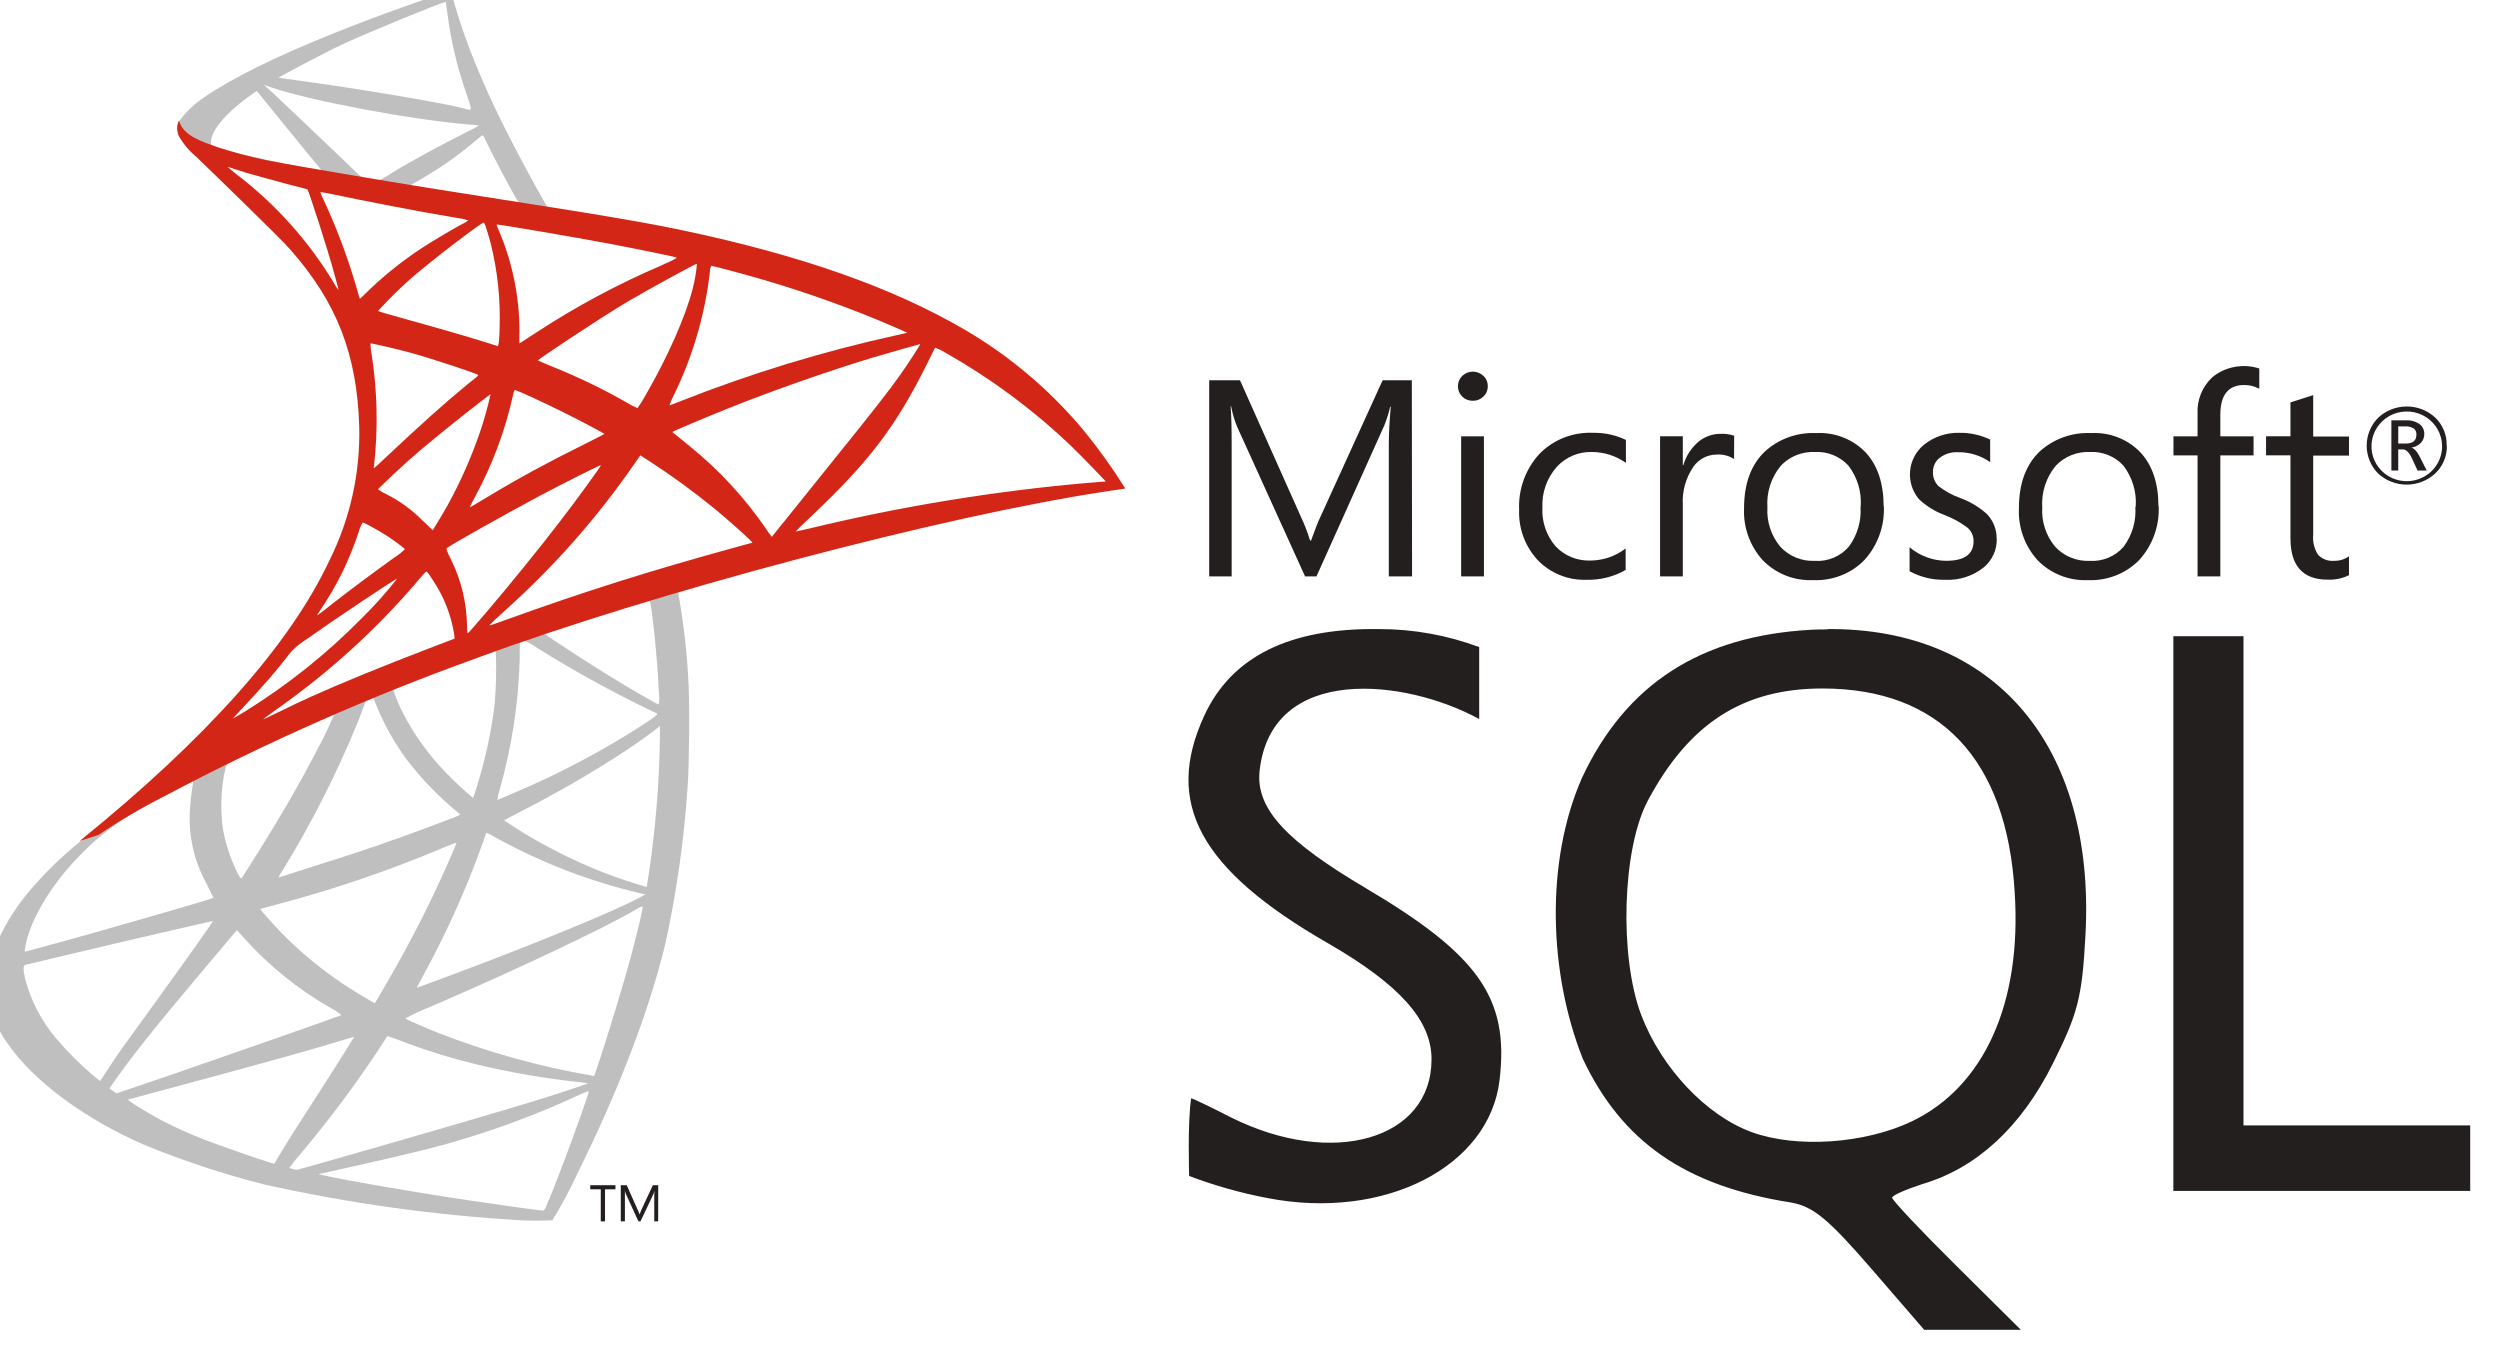 <?xml version="1.0" encoding="UTF-8" standalone="no"?>
<!DOCTYPE svg PUBLIC "-//W3C//DTD SVG 1.1//EN" "http://www.w3.org/Graphics/SVG/1.1/DTD/svg11.dtd">
<svg width="100%" height="100%" viewBox="0 0 68 37" version="1.1" xmlns="http://www.w3.org/2000/svg" xmlns:xlink="http://www.w3.org/1999/xlink" xml:space="preserve" xmlns:serif="http://www.serif.com/" style="fill-rule:evenodd;clip-rule:evenodd;stroke-linejoin:round;stroke-miterlimit:2;">
    <g transform="matrix(1,0,0,1,-2705.03,-6633.59)">
        <g transform="matrix(0.838,0,0,4.617,3838.65,3783.35)">
            <g transform="matrix(1.105,0,0,0.2,-1353.52,617.238)">
                <path d="M21.418,17.152L14.089,19.516L7.721,22.299L5.937,22.767C5.485,23.193 5.004,23.625 4.494,24.065C3.933,24.548 3.404,24.987 3.002,25.305C2.475,25.735 1.989,26.213 1.549,26.73C1.094,27.266 0.731,27.874 0.477,28.527C0.326,28.98 0.287,29.462 0.362,29.934C0.438,30.405 0.626,30.852 0.911,31.237C1.666,32.335 3.166,33.449 4.911,34.21C6.055,34.681 7.232,35.072 8.432,35.378C10.901,35.93 13.411,36.282 15.938,36.432C16.261,36.45 16.585,36.45 16.909,36.432C17.173,35.999 17.413,35.551 17.625,35.09C18.854,32.608 19.742,30.28 20.221,28.302C20.561,26.75 20.782,25.174 20.883,23.589C20.923,23.056 20.939,21.279 20.907,20.674C20.869,19.812 20.776,18.953 20.628,18.103C20.609,18.029 20.603,17.953 20.61,17.877C20.934,17.759 21.264,17.659 21.599,17.579L21.42,17.164L21.418,17.152ZM19.742,18.124C19.809,18.124 19.987,19.804 20.033,20.87C20.05,20.993 20.05,21.118 20.033,21.241C19.988,21.241 19.094,20.722 18.461,20.327C17.908,19.983 16.846,19.293 16.689,19.163C16.636,19.121 16.642,19.119 17.092,18.963C17.863,18.701 19.688,18.122 19.746,18.122L19.742,18.124ZM16.01,19.337C16.183,19.399 16.345,19.486 16.491,19.596C17.573,20.272 18.692,20.889 19.843,21.443C20.045,21.531 20.073,21.497 19.599,21.816C18.393,22.6 17.12,23.277 15.794,23.839C15.526,23.957 15.298,24.053 15.29,24.053C15.302,23.951 15.324,23.85 15.357,23.753C15.713,22.499 15.911,21.206 15.946,19.904C15.946,19.356 15.946,19.354 16.002,19.34L16.01,19.337ZM15.241,19.628C15.266,20.161 15.256,20.694 15.211,21.225C15.113,22.033 14.942,22.831 14.703,23.609C14.642,23.809 14.586,23.985 14.575,23.995C14.207,23.687 13.863,23.354 13.544,22.996C13.149,22.549 12.811,22.056 12.535,21.529C12.41,21.29 12.307,21.041 12.226,20.784C12.311,20.722 15.229,19.606 15.254,19.628L15.241,19.628ZM11.623,21.038C11.627,21.036 11.632,21.036 11.637,21.038C11.67,21.102 11.699,21.169 11.721,21.237C11.954,21.817 12.26,22.366 12.632,22.871C13.011,23.366 13.439,23.823 13.909,24.234L14.182,24.466C14.216,24.496 14.228,24.492 13.326,24.831C12.278,25.231 11.138,25.618 9.83,26.029L8.894,26.329C8.843,26.347 8.859,26.317 9.005,26.091C9.852,24.701 10.586,23.245 11.199,21.738C11.294,21.497 11.384,21.255 11.401,21.201C11.406,21.169 11.421,21.139 11.443,21.115C11.464,21.09 11.492,21.072 11.524,21.062C11.554,21.046 11.588,21.037 11.623,21.036L11.623,21.038ZM10.514,21.491C10.353,21.877 10.172,22.255 9.972,22.623C9.437,23.657 8.845,24.674 8.06,25.915C7.925,26.129 7.8,26.325 7.784,26.351C7.767,26.377 7.745,26.377 7.658,26.209C7.46,25.807 7.316,25.379 7.233,24.939C7.154,24.397 7.164,23.845 7.263,23.306C7.336,22.964 7.331,22.97 7.495,22.889C8.191,22.533 10.49,21.469 10.514,21.489L10.514,21.491ZM20.065,21.874L20.065,22.108C20.051,23.483 19.943,24.856 19.74,26.217C19.706,26.431 19.678,26.616 19.676,26.616C19.676,26.616 19.518,26.572 19.329,26.514C18.447,26.238 17.594,25.876 16.783,25.436C16.335,25.202 15.902,24.94 15.488,24.65C15.488,24.65 15.724,24.524 15.998,24.382C17.039,23.851 18.049,23.264 19.026,22.625C19.365,22.401 19.872,22.038 19.985,21.94L20.065,21.874ZM6.34,23.494C6.363,23.494 6.357,23.535 6.322,23.737C6.298,23.877 6.27,24.136 6.26,24.326C6.208,25.089 6.377,25.851 6.748,26.522C6.859,26.748 6.95,26.934 6.95,26.938C6.91,26.972 3.248,28.032 2.106,28.335L1.442,28.517C1.402,28.529 1.398,28.517 1.414,28.427C1.539,27.629 2.16,26.568 3.028,25.684C3.556,25.131 4.169,24.666 4.845,24.304C5.408,23.987 6.28,23.506 6.345,23.485L6.357,23.485L6.34,23.494ZM14.971,25.019C15.074,25.066 15.175,25.12 15.272,25.179C16.602,25.912 18.028,26.46 19.51,26.808L19.637,26.836L19.462,26.932C18.727,27.331 16.305,28.329 13.833,29.25L13.05,29.541C13.01,29.56 12.968,29.574 12.924,29.581C12.924,29.581 13.027,29.382 13.152,29.15C13.837,27.888 14.419,26.575 14.894,25.223C14.931,25.113 14.963,25.023 14.967,25.023L14.971,25.019ZM14.091,25.305C14.064,25.391 14.032,25.476 13.994,25.558C13.432,26.872 12.79,28.15 12.073,29.388C11.871,29.747 11.695,30.043 11.687,30.041C11.679,30.039 11.514,29.943 11.316,29.823C10.218,29.177 9.239,28.353 8.419,27.385L8.323,27.265L8.829,27.127C10.487,26.689 12.111,26.134 13.689,25.466C13.905,25.374 14.093,25.302 14.093,25.307L14.091,25.305ZM19.561,27.193C19.561,27.315 19.282,28.441 19.048,29.258C18.846,29.943 18.689,30.478 18.386,31.426C18.253,31.846 18.138,32.187 18.13,32.185L18.057,32.171C16.518,31.906 15.01,31.486 13.558,30.917C13.173,30.763 12.614,30.518 12.585,30.49C12.825,30.36 13.073,30.245 13.326,30.144C15.847,29.056 18.459,27.816 19.353,27.285C19.414,27.241 19.482,27.208 19.555,27.187L19.561,27.193ZM6.932,27.621C6.946,27.633 6.24,28.633 5.255,29.997L4.356,31.243C4.207,31.442 3.983,31.782 3.854,31.977L3.622,32.333L3.374,32.133C3.004,31.812 2.659,31.465 2.342,31.093C1.904,30.579 1.588,29.974 1.418,29.324C1.359,29.062 1.357,28.924 1.418,28.912C1.478,28.9 2.978,28.537 4.356,28.214C5.127,28.036 6.018,27.83 6.336,27.754C6.655,27.679 6.92,27.619 6.922,27.621L6.932,27.621ZM7.64,27.888L7.818,28.088C8.56,28.925 9.437,29.636 10.412,30.192C10.519,30.246 10.618,30.313 10.708,30.392C10.668,30.418 7.277,31.606 5.721,32.145C4.839,32.448 4.106,32.696 4.106,32.696C4.068,32.674 4.031,32.65 3.995,32.624L3.892,32.552L4.052,32.325C4.57,31.582 5.222,30.763 6.649,29.064L7.628,27.9L7.64,27.888ZM12.06,31.009C12.06,31.009 12.311,31.091 12.612,31.209C13.282,31.46 13.968,31.671 14.664,31.84C15.686,32.086 16.724,32.264 17.77,32.373C17.894,32.383 17.956,32.397 17.938,32.409C17.92,32.42 17.086,32.702 16.487,32.888C15.536,33.183 12.628,34.034 10.258,34.709L9.422,34.944C9.37,34.954 9.184,34.906 9.184,34.883C9.276,34.754 9.374,34.631 9.479,34.513C10.285,33.557 11.035,32.557 11.727,31.518L12.06,31.009ZM11.082,31.037C11.082,31.037 10.696,31.666 10.006,32.742L9.269,33.892C9.156,34.07 8.991,34.339 8.9,34.491L8.738,34.771L8.656,34.749C8.454,34.695 7.057,34.206 6.688,34.062C6.248,33.89 5.818,33.695 5.4,33.477C4.96,33.241 4.401,32.892 4.445,32.878L6.129,32.423C8.551,31.768 9.899,31.392 10.771,31.121C10.936,31.071 11.072,31.031 11.076,31.035L11.082,31.037ZM17.974,32.634C17.996,32.69 17.098,35.152 16.763,35.933C16.691,36.108 16.662,36.15 16.624,36.148C16.531,36.148 15.227,35.965 14.44,35.845C13.06,35.645 10.749,35.246 10.165,35.106L10.03,35.076L10.858,34.892C12.632,34.493 13.481,34.293 14.347,34.024C15.461,33.685 16.549,33.27 17.605,32.782C17.72,32.726 17.839,32.676 17.96,32.634L17.974,32.634Z" style="fill:rgb(191,191,191);fill-rule:nonzero;"/>
                <path d="M13.866,0.26C13.743,0.246 11.777,0.947 10.514,1.458C8.798,2.143 7.474,2.802 6.655,3.371C6.362,3.569 6.109,3.82 5.91,4.11C5.888,4.169 5.877,4.231 5.878,4.294L6.622,4.989L8.394,5.548L12.591,6.29L17.396,7.107L17.445,6.708L17.402,6.708L16.771,6.61L16.642,6.386C15.988,5.23 15.257,3.82 14.853,2.856C14.538,2.142 14.268,1.408 14.046,0.66C13.943,0.294 13.933,0.26 13.876,0.26L13.866,0.26ZM13.773,0.542C13.773,0.542 13.8,0.7 13.822,0.881C13.921,1.667 14.101,2.441 14.361,3.19C14.563,3.789 14.563,3.757 14.324,3.689C13.769,3.533 11.238,3.104 9.404,2.856C9.109,2.816 8.863,2.78 8.859,2.776C8.855,2.772 10.179,2.057 10.776,1.778C11.541,1.427 13.622,0.57 13.775,0.542L13.773,0.542ZM8.439,2.994L8.653,3.066C9.829,3.465 12.776,4.018 14.405,4.152C14.589,4.168 14.744,4.184 14.748,4.188C14.636,4.255 14.52,4.317 14.401,4.372C13.616,4.771 12.75,5.236 12.153,5.606C12.04,5.683 11.921,5.75 11.795,5.805L11.537,5.765L11.315,5.729L10.758,5.192C9.781,4.254 9.02,3.533 8.725,3.255L8.439,2.994ZM8.221,3.166L9,4.128C9.428,4.657 9.858,5.182 9.953,5.294C10.013,5.36 10.069,5.431 10.118,5.506C10.096,5.522 8.99,5.306 8.403,5.176C7.815,5.046 7.551,4.977 7.179,4.857L6.877,4.761L6.877,4.687C6.877,4.318 7.351,3.773 8.15,3.216L8.221,3.168L8.221,3.166ZM14.853,4.477C14.877,4.477 14.902,4.525 14.97,4.677C15.16,5.076 15.747,6.196 15.889,6.41C15.935,6.48 16.01,6.486 15.229,6.36C13.354,6.061 12.746,5.961 12.746,5.949C12.784,5.916 12.826,5.889 12.871,5.867C13.469,5.535 14.034,5.148 14.559,4.711L14.825,4.489C14.832,4.482 14.841,4.478 14.851,4.477L14.853,4.477Z" style="fill:rgb(191,191,191);fill-rule:nonzero;"/>
                <path d="M5.94,4.036C5.904,4.11 5.885,4.191 5.885,4.274C5.885,4.356 5.904,4.437 5.94,4.511C6.075,4.743 6.25,4.949 6.459,5.12C6.459,5.12 8.913,7.496 9.214,7.848C10.578,9.405 11.169,10.936 11.232,13.053C11.266,14.416 10.967,15.768 10.36,16.992C9.199,19.47 6.777,22.214 3.021,25.262L3.572,25.083C4.202,24.655 4.859,24.269 5.54,23.927C8.486,22.363 11.541,21.01 14.681,19.875C19.86,17.951 28.382,15.682 33.23,14.956L33.734,14.88L33.658,14.76C33.318,14.223 32.948,13.707 32.548,13.213C31.462,11.893 30.129,10.794 28.62,9.976C26.452,8.778 23.641,7.844 20.087,7.143C19.414,7.011 17.943,6.761 16.746,6.576C14.209,6.176 12.574,5.921 10.768,5.609C10.12,5.497 9.153,5.338 8.511,5.21C8.016,5.106 7.527,4.976 7.046,4.821C6.642,4.661 6.063,4.507 5.94,4.044L5.94,4.036ZM7.367,5.406C7.435,5.423 7.503,5.444 7.569,5.47C7.771,5.539 8.051,5.621 8.376,5.709C8.6,5.771 8.844,5.835 9.107,5.909C9.44,5.993 9.712,6.065 9.712,6.069C9.748,6.11 10.318,7.866 10.499,8.552C10.572,8.81 10.627,9.026 10.622,9.032C10.569,8.966 10.523,8.895 10.485,8.82C9.744,7.587 8.775,6.503 7.629,5.625C7.486,5.51 7.367,5.412 7.367,5.408L7.367,5.406ZM10.094,6.15C10.194,6.159 10.294,6.176 10.392,6.2C11.335,6.4 13.016,6.729 14.104,6.909C14.216,6.922 14.326,6.946 14.433,6.981C14.389,7.02 14.338,7.052 14.284,7.075C14.102,7.165 13.367,7.6 13.121,7.764C12.561,8.128 12.036,8.542 11.553,9.002C11.392,9.161 11.256,9.291 11.252,9.291C11.227,9.226 11.206,9.159 11.19,9.091C10.931,8.173 10.601,7.277 10.201,6.41C10.16,6.329 10.124,6.245 10.092,6.16L10.094,6.15ZM14.889,7.049C14.922,7.059 14.98,7.249 15.091,7.648C15.296,8.468 15.385,9.312 15.355,10.156C15.355,10.385 15.331,10.597 15.323,10.629L15.305,10.687L15.018,10.595C14.429,10.409 13.464,10.128 12.639,9.902C12.169,9.774 11.785,9.659 11.785,9.649C12.093,9.308 12.42,8.985 12.764,8.68C13.327,8.189 14.839,7.025 14.893,7.043L14.889,7.049ZM15.271,7.103C15.287,7.087 17.564,7.476 18.597,7.672C19.368,7.818 20.482,8.049 20.549,8.071C20.581,8.085 20.466,8.147 20.097,8.313C18.831,8.858 17.615,9.51 16.464,10.264C16.179,10.451 15.943,10.605 15.939,10.605C15.933,10.489 15.933,10.372 15.939,10.256C15.939,9.233 15.733,8.221 15.333,7.278C15.305,7.22 15.282,7.159 15.265,7.097L15.271,7.103ZM21.152,8.253C21.133,8.497 21.093,8.739 21.031,8.976C20.829,9.792 20.296,11.002 19.638,12.14C19.569,12.269 19.491,12.393 19.406,12.512C19.291,12.463 19.179,12.405 19.073,12.338C18.374,11.939 17.649,11.588 16.901,11.288C16.677,11.196 16.498,11.116 16.478,11.106C16.458,11.096 18.22,9.908 19.162,9.347C19.917,8.908 21.13,8.247 21.152,8.259L21.152,8.253ZM21.572,8.319C21.622,8.319 22.632,8.59 23.154,8.746C24.438,9.125 25.697,9.58 26.925,10.11L27.328,10.291L27.044,10.357C24.866,10.836 22.732,11.489 20.662,12.31C20.498,12.376 20.357,12.43 20.347,12.43C20.375,12.334 20.413,12.241 20.462,12.152C21.025,11.005 21.386,9.772 21.532,8.504C21.53,8.442 21.544,8.379 21.572,8.323L21.572,8.319ZM11.545,10.605C11.561,10.589 12.328,10.767 12.756,10.884C13.386,11.06 14.726,11.504 14.726,11.537C14.726,11.571 14.578,11.671 14.399,11.821C13.674,12.42 12.986,13.047 12.138,13.846C11.89,14.083 11.68,14.275 11.668,14.275C11.656,14.275 11.654,14.241 11.668,14.199C11.79,13.099 11.765,11.988 11.591,10.894C11.574,10.8 11.564,10.703 11.561,10.607L11.545,10.605ZM27.714,10.619C27.726,10.631 27.357,11.198 27.129,11.523C26.795,11.997 26.311,12.618 25.207,13.989L23.754,15.802C23.534,16.078 23.35,16.303 23.35,16.303C23.294,16.233 23.241,16.16 23.193,16.084C22.568,15.165 21.811,14.341 20.946,13.638C20.783,13.502 20.597,13.354 20.543,13.308C20.502,13.281 20.464,13.25 20.43,13.214C20.43,13.199 21.368,12.801 22.087,12.512C23.336,12.009 25.044,11.408 26.325,11.02C26.999,10.821 27.714,10.621 27.726,10.621L27.714,10.619ZM28.138,10.729C28.249,10.766 28.354,10.817 28.453,10.881C29.797,11.644 31.041,12.57 32.154,13.638C32.449,13.923 33.163,14.666 33.163,14.672L32.61,14.716C29.852,14.959 27.117,15.41 24.428,16.064C24.226,16.11 24.065,16.148 24.055,16.148C24.044,16.148 24.256,15.936 24.529,15.679C26.214,14.081 26.983,13.063 27.887,11.256C28.023,10.986 28.136,10.755 28.142,10.741L28.138,10.729ZM15.814,11.979C15.89,11.997 16.609,12.326 17.152,12.596C17.648,12.839 18.399,13.239 18.437,13.271C18.437,13.271 18.177,13.412 17.848,13.574C16.809,14.089 15.916,14.572 14.986,15.137C14.722,15.297 14.498,15.429 14.492,15.429C14.486,15.429 14.477,15.409 14.627,15.139C15.141,14.19 15.52,13.175 15.751,12.122C15.771,12.029 15.795,11.973 15.814,11.977L15.814,11.979ZM15.089,12.106C15.011,12.463 14.914,12.815 14.798,13.161C14.54,13.929 14.213,14.674 13.821,15.385C13.735,15.539 13.602,15.764 13.527,15.886L13.39,16.108L13.079,15.81C12.778,15.507 12.431,15.253 12.049,15.057C11.955,15.015 11.865,14.963 11.781,14.902C12.313,14.373 12.871,13.87 13.454,13.396C13.977,12.963 15.075,12.094 15.089,12.106ZM19.489,13.903L19.76,14.077C20.422,14.508 21.06,14.975 21.671,15.475C21.984,15.732 22.593,16.273 22.718,16.403L22.785,16.473L22.337,16.597C19.8,17.294 17.842,17.913 15.555,18.743C15.301,18.835 15.083,18.911 15.067,18.911C15.051,18.911 15.004,18.939 15.573,18.42C16.974,17.156 18.222,15.736 19.291,14.187L19.489,13.903ZM18.333,14.191C18.347,14.205 17.584,15.261 17.122,15.858C16.579,16.573 15.614,17.765 14.95,18.544C14.671,18.869 14.435,19.143 14.421,19.143C14.407,19.143 14.399,19.069 14.399,18.943C14.392,18.26 14.231,17.586 13.929,16.972C13.801,16.719 13.781,16.657 13.807,16.635C13.912,16.541 15.525,15.637 16.542,15.091C17.241,14.72 18.314,14.181 18.326,14.195L18.333,14.191ZM11.339,15.88C11.438,15.922 11.533,15.97 11.626,16.024C11.962,16.206 12.28,16.419 12.576,16.661C12.48,16.76 12.371,16.847 12.253,16.92C11.729,17.296 10.929,17.891 10.467,18.256C10.005,18.622 9.962,18.656 10.017,18.57C10.295,18.166 10.543,17.743 10.758,17.304C10.934,16.931 11.088,16.547 11.218,16.156C11.243,16.058 11.282,15.964 11.335,15.878L11.339,15.88ZM13.202,17.328C13.226,17.328 13.262,17.372 13.404,17.593C13.725,18.075 13.937,18.62 14.023,19.191L14.035,19.3L13.279,19.59C11.92,20.111 10.671,20.626 9.825,21.008C9.589,21.115 9.171,21.311 8.899,21.447C8.626,21.583 8.404,21.688 8.404,21.682C8.404,21.676 8.576,21.549 8.784,21.399C10.328,20.313 11.727,19.039 12.948,17.605C13.063,17.466 13.168,17.346 13.18,17.338L13.19,17.338L13.202,17.328ZM12.342,17.539C12.022,17.949 11.676,18.337 11.305,18.701C10.276,19.75 9.124,20.672 7.873,21.449L7.54,21.648C7.504,21.668 7.552,21.617 8.128,20.996C8.491,20.596 8.768,20.281 9.084,19.875C9.231,19.667 9.418,19.49 9.635,19.354C10.455,18.769 12.328,17.513 12.35,17.535L12.342,17.539Z" style="fill:rgb(211,38,22);fill-rule:nonzero;"/>
                <g transform="matrix(1,0,0,1,-6971.84,-3526.74)">
                    <path d="M7026.2,3545.77C7026.04,3545.77 7025.88,3545.77 7025.72,3545.78C7022.47,3545.96 7020.28,3547.38 7018.99,3550.14C7017.9,3552.63 7018.02,3555.9 7019.01,3558.41C7020.16,3560.86 7022.02,3562.16 7025.12,3562.65C7025.77,3562.76 7026.21,3563.12 7027.48,3564.59L7029.04,3566.4L7031.88,3566.4L7029.99,3564.52C7028.95,3563.49 7028.1,3562.58 7028.1,3562.51C7028.1,3562.44 7028.5,3562.27 7028.98,3562.11C7030.58,3561.64 7031.89,3560.43 7032.82,3558.56C7033.56,3557.07 7033.68,3556.62 7033.78,3554.75C7034.07,3549.19 7031.11,3545.72 7026.2,3545.76L7026.2,3545.77ZM7013.04,3545.76C7010.4,3545.72 7008.69,3546.57 7007.89,3548.32C7006.71,3550.89 7007.76,3552.84 7011.52,3555.01C7013.63,3556.23 7014.57,3557.28 7014.57,3558.43C7014.57,3560.8 7011.66,3561.64 7008.67,3560.14C7008.07,3559.83 7007.54,3559.58 7007.51,3559.58C7007.4,3560.26 7007.45,3561.87 7007.45,3561.87C7008.19,3562.15 7008.96,3562.37 7009.75,3562.52C7013.18,3563.19 7016.28,3561.6 7016.57,3559.03C7016.85,3556.63 7015.96,3555.36 7012.62,3553.38C7010.38,3552.05 7009.39,3551.08 7009.52,3549.93C7009.87,3546.78 7013.8,3547.22 7015.97,3548.41L7015.97,3546.29C7015.03,3545.94 7014.04,3545.76 7013.04,3545.76ZM7036.36,3545.97L7036.36,3562.31L7045.08,3562.31L7045.08,3560.38L7038.42,3560.38L7038.42,3545.97L7036.36,3545.97ZM7026.05,3547.51C7029.5,3547.51 7031.47,3549.59 7031.7,3553.52C7031.91,3556.78 7030.8,3559.24 7028.68,3560.26C7027.3,3560.92 7025.3,3561.06 7023.98,3560.58C7022.64,3560.09 7021.33,3558.7 7020.73,3557.13C7020.08,3555.41 7020.17,3552.24 7020.92,3550.82C7022.13,3548.54 7023.72,3547.51 7026.05,3547.51Z" style="fill:rgb(35,31,31);fill-rule:nonzero;"/>
                </g>
                <path d="M71.659,13.299C71.663,13.265 71.658,13.231 71.646,13.199C71.633,13.167 71.614,13.139 71.589,13.115C71.506,13.064 71.409,13.041 71.312,13.05L71.126,13.05L71.126,13.555L71.35,13.555C71.552,13.555 71.659,13.469 71.659,13.299ZM71.948,14.349L71.693,14.349L71.53,13.994C71.447,13.816 71.358,13.728 71.264,13.728L71.126,13.728L71.126,14.349L70.924,14.349L70.924,12.872L71.346,12.872C71.498,12.861 71.649,12.905 71.77,12.996C71.81,13.03 71.841,13.073 71.862,13.121C71.883,13.169 71.893,13.221 71.891,13.273C71.894,13.369 71.858,13.462 71.793,13.533C71.717,13.609 71.618,13.659 71.512,13.676C71.595,13.694 71.678,13.786 71.76,13.948L71.962,14.347L71.948,14.349ZM72.414,13.627C72.412,13.458 72.369,13.293 72.287,13.145C72.205,12.997 72.088,12.871 71.946,12.779C71.804,12.686 71.64,12.63 71.47,12.615C71.301,12.599 71.13,12.626 70.973,12.691C70.816,12.757 70.678,12.86 70.571,12.991C70.463,13.121 70.39,13.277 70.358,13.442C70.326,13.607 70.335,13.778 70.385,13.939C70.435,14.1 70.525,14.247 70.646,14.365C70.792,14.509 70.978,14.606 71.18,14.644C71.382,14.683 71.591,14.661 71.78,14.582C71.97,14.503 72.131,14.37 72.244,14.2C72.357,14.03 72.416,13.83 72.414,13.627ZM72.555,13.627C72.557,13.778 72.527,13.928 72.468,14.067C72.41,14.206 72.322,14.332 72.212,14.437C71.985,14.648 71.685,14.765 71.373,14.765C71.062,14.765 70.762,14.648 70.535,14.437C70.319,14.217 70.199,13.923 70.199,13.617C70.199,13.31 70.319,13.016 70.535,12.796C70.759,12.584 71.057,12.465 71.367,12.463C71.677,12.46 71.976,12.574 72.204,12.782C72.317,12.888 72.406,13.017 72.464,13.159C72.524,13.302 72.552,13.455 72.548,13.609" style="fill:rgb(35,31,31);fill-rule:nonzero;"/>
                <path d="M42.158,17.468L41.475,17.468L41.475,13.589C41.475,13.283 41.493,12.908 41.532,12.468L41.516,12.468C41.472,12.659 41.413,12.846 41.34,13.028L39.35,17.468L39.015,17.468L37.019,13.059C36.94,12.866 36.882,12.665 36.843,12.461L36.827,12.461C36.849,12.692 36.859,13.059 36.859,13.589L36.859,17.468L36.199,17.468L36.199,11.69L37.103,11.69L38.896,15.719C39.002,15.943 39.091,16.175 39.162,16.412L39.191,16.412C39.308,16.096 39.392,15.859 39.471,15.703L41.294,11.69L42.151,11.69" style="fill:rgb(35,31,31);fill-rule:nonzero;"/>
                <path d="M44.269,13.343L44.269,17.468L43.6,17.468L43.6,13.343L44.269,13.343ZM44.384,11.865C44.384,11.922 44.373,11.979 44.351,12.031C44.329,12.084 44.296,12.131 44.254,12.171C44.213,12.211 44.164,12.243 44.111,12.264C44.057,12.286 44,12.296 43.942,12.295C43.827,12.297 43.716,12.254 43.633,12.175C43.551,12.093 43.505,11.983 43.505,11.867C43.505,11.752 43.551,11.642 43.633,11.56C43.716,11.481 43.827,11.437 43.943,11.437C44.058,11.437 44.169,11.481 44.252,11.56C44.295,11.599 44.328,11.646 44.35,11.699C44.373,11.752 44.383,11.808 44.382,11.865" style="fill:rgb(35,31,31);fill-rule:nonzero;"/>
                <path d="M48.432,17.278C48.085,17.478 47.689,17.578 47.287,17.568C47.018,17.578 46.749,17.531 46.499,17.429C46.249,17.327 46.025,17.174 45.84,16.979C45.474,16.575 45.281,16.047 45.303,15.505C45.276,14.903 45.487,14.315 45.893,13.866C46.096,13.656 46.342,13.491 46.615,13.383C46.888,13.275 47.181,13.225 47.475,13.239C47.809,13.232 48.14,13.304 48.44,13.448L48.44,14.125C48.151,13.918 47.802,13.805 47.445,13.804C47.25,13.798 47.056,13.834 46.877,13.91C46.698,13.986 46.538,14.1 46.407,14.243C46.117,14.574 45.966,15.003 45.987,15.441C45.964,15.856 46.102,16.264 46.373,16.581C46.504,16.721 46.664,16.831 46.843,16.904C47.021,16.976 47.214,17.009 47.406,17.001C47.779,16.997 48.139,16.872 48.432,16.645" style="fill:rgb(35,31,31);fill-rule:nonzero;"/>
                <path d="M51.616,14.011C51.465,13.913 51.286,13.867 51.106,13.88C50.971,13.88 50.839,13.913 50.72,13.975C50.601,14.037 50.499,14.127 50.423,14.237C50.197,14.567 50.087,14.963 50.111,15.361L50.111,17.468L49.443,17.468L49.443,13.341L50.111,13.341L50.111,14.191L50.127,14.191C50.205,13.92 50.362,13.677 50.579,13.494C50.759,13.349 50.984,13.269 51.217,13.269C51.353,13.262 51.49,13.281 51.62,13.325" style="fill:rgb(35,31,31);fill-rule:nonzero;"/>
                <path d="M55.337,15.414C55.368,14.98 55.239,14.55 54.974,14.204C54.851,14.069 54.698,13.963 54.528,13.894C54.358,13.825 54.175,13.794 53.991,13.804C53.806,13.796 53.621,13.827 53.449,13.896C53.276,13.965 53.121,14.07 52.994,14.204C52.707,14.549 52.565,14.99 52.596,15.435C52.57,15.855 52.705,16.268 52.974,16.593C53.101,16.732 53.258,16.841 53.432,16.913C53.606,16.985 53.794,17.018 53.983,17.011C54.173,17.024 54.363,16.992 54.539,16.919C54.714,16.845 54.87,16.732 54.992,16.587C55.239,16.249 55.359,15.836 55.331,15.419L55.337,15.414ZM56.016,15.395C56.043,15.976 55.841,16.544 55.452,16.979C55.258,17.18 55.022,17.337 54.761,17.44C54.5,17.543 54.219,17.59 53.939,17.578C53.661,17.59 53.384,17.543 53.126,17.44C52.869,17.337 52.637,17.179 52.447,16.979C52.076,16.56 51.884,16.015 51.91,15.459C51.91,14.741 52.112,14.185 52.516,13.794C52.718,13.608 52.957,13.463 53.217,13.369C53.477,13.275 53.753,13.234 54.029,13.247C54.3,13.232 54.57,13.276 54.821,13.375C55.072,13.474 55.299,13.626 55.485,13.82C55.833,14.201 56.008,14.726 56.01,15.395" style="fill:rgb(35,31,31);fill-rule:nonzero;"/>
                <path d="M59.333,16.364C59.336,16.523 59.304,16.681 59.237,16.827C59.171,16.972 59.073,17.101 58.949,17.204C58.626,17.462 58.219,17.591 57.805,17.568C57.444,17.576 57.088,17.489 56.772,17.316L56.772,16.609C57.073,16.866 57.458,17.008 57.856,17.009C58.386,17.006 58.651,16.814 58.651,16.434C58.653,16.358 58.638,16.284 58.608,16.215C58.577,16.146 58.532,16.084 58.475,16.034C58.266,15.877 58.036,15.75 57.791,15.657C57.512,15.553 57.258,15.394 57.044,15.19C56.852,14.958 56.759,14.66 56.787,14.361C56.814,14.062 56.96,13.786 57.191,13.592C57.489,13.352 57.864,13.227 58.247,13.239C58.556,13.236 58.861,13.304 59.139,13.439L59.139,14.103C58.864,13.908 58.533,13.805 58.195,13.81C58.003,13.8 57.814,13.857 57.662,13.972C57.597,14.02 57.546,14.083 57.511,14.156C57.475,14.228 57.458,14.307 57.46,14.387C57.455,14.466 57.468,14.545 57.497,14.619C57.526,14.692 57.57,14.759 57.627,14.814C57.818,14.96 58.029,15.076 58.255,15.158C58.538,15.261 58.798,15.416 59.024,15.613C59.125,15.712 59.204,15.83 59.256,15.96C59.308,16.09 59.333,16.23 59.329,16.37" style="fill:rgb(35,31,31);fill-rule:nonzero;"/>
                <path d="M63.415,15.413C63.445,14.98 63.316,14.55 63.051,14.203C62.927,14.068 62.776,13.963 62.605,13.894C62.435,13.824 62.251,13.794 62.068,13.804C61.883,13.796 61.698,13.827 61.526,13.896C61.354,13.965 61.199,14.07 61.071,14.203C60.784,14.548 60.64,14.989 60.669,15.435C60.643,15.854 60.778,16.268 61.047,16.593C61.174,16.731 61.33,16.84 61.505,16.912C61.679,16.984 61.867,17.018 62.056,17.011C62.246,17.023 62.436,16.992 62.612,16.918C62.787,16.845 62.942,16.731 63.065,16.587C63.312,16.249 63.432,15.836 63.404,15.419L63.415,15.413ZM64.089,15.395C64.117,15.975 63.914,16.543 63.525,16.978C63.33,17.179 63.094,17.337 62.833,17.44C62.571,17.543 62.291,17.59 62.01,17.578C61.733,17.59 61.455,17.543 61.199,17.439C60.942,17.336 60.71,17.179 60.52,16.978C60.149,16.56 59.957,16.015 59.984,15.459C59.984,14.74 60.185,14.185 60.588,13.794C60.791,13.607 61.029,13.463 61.29,13.369C61.55,13.275 61.826,13.233 62.103,13.247C62.373,13.232 62.643,13.275 62.894,13.374C63.146,13.473 63.372,13.625 63.558,13.82C63.906,14.2 64.081,14.726 64.082,15.395" style="fill:rgb(35,31,31);fill-rule:nonzero;"/>
                <path d="M67.044,11.941C66.908,11.867 66.755,11.829 66.6,11.831C66.134,11.831 65.901,12.123 65.9,12.706L65.9,13.343L66.876,13.343L66.876,13.904L65.9,13.904L65.9,17.468L65.231,17.468L65.231,13.904L64.523,13.904L64.523,13.343L65.231,13.343L65.231,12.674C65.221,12.476 65.254,12.278 65.328,12.094C65.402,11.909 65.515,11.743 65.66,11.606C65.848,11.449 66.075,11.343 66.318,11.298C66.56,11.252 66.81,11.268 67.044,11.344" style="fill:rgb(35,31,31);fill-rule:nonzero;"/>
                <path d="M69.679,17.432C69.485,17.529 69.269,17.574 69.052,17.564C68.324,17.564 67.96,17.158 67.96,16.348L67.96,13.902L67.243,13.902L67.243,13.341L67.96,13.341L67.96,12.342L68.628,12.129L68.628,13.349L69.679,13.349L69.679,13.91L68.628,13.91L68.628,16.234C68.607,16.444 68.657,16.654 68.771,16.833C68.832,16.896 68.906,16.945 68.988,16.975C69.071,17.006 69.16,17.017 69.247,17.009C69.402,17.012 69.554,16.965 69.679,16.875" style="fill:rgb(35,31,31);fill-rule:nonzero;"/>
                <path d="M18.759,35.522L18.452,35.522L18.452,36.466L18.327,36.466L18.327,35.522L18.018,35.522L18.018,35.402L18.759,35.402" style="fill:rgb(35,31,31);fill-rule:nonzero;"/>
                <path d="M20.013,36.466L19.898,36.466L19.898,35.757C19.898,35.701 19.898,35.633 19.908,35.558C19.9,35.592 19.889,35.626 19.875,35.659L19.494,36.466L19.433,36.466L19.068,35.667C19.054,35.633 19.043,35.596 19.036,35.56L19.036,36.466L18.915,36.466L18.915,35.402L19.09,35.402L19.417,36.139C19.437,36.179 19.453,36.221 19.466,36.264C19.488,36.207 19.504,36.163 19.516,36.135L19.857,35.402L20.015,35.402" style="fill:rgb(35,31,31);fill-rule:nonzero;"/>
            </g>
        </g>
    </g>
</svg>
